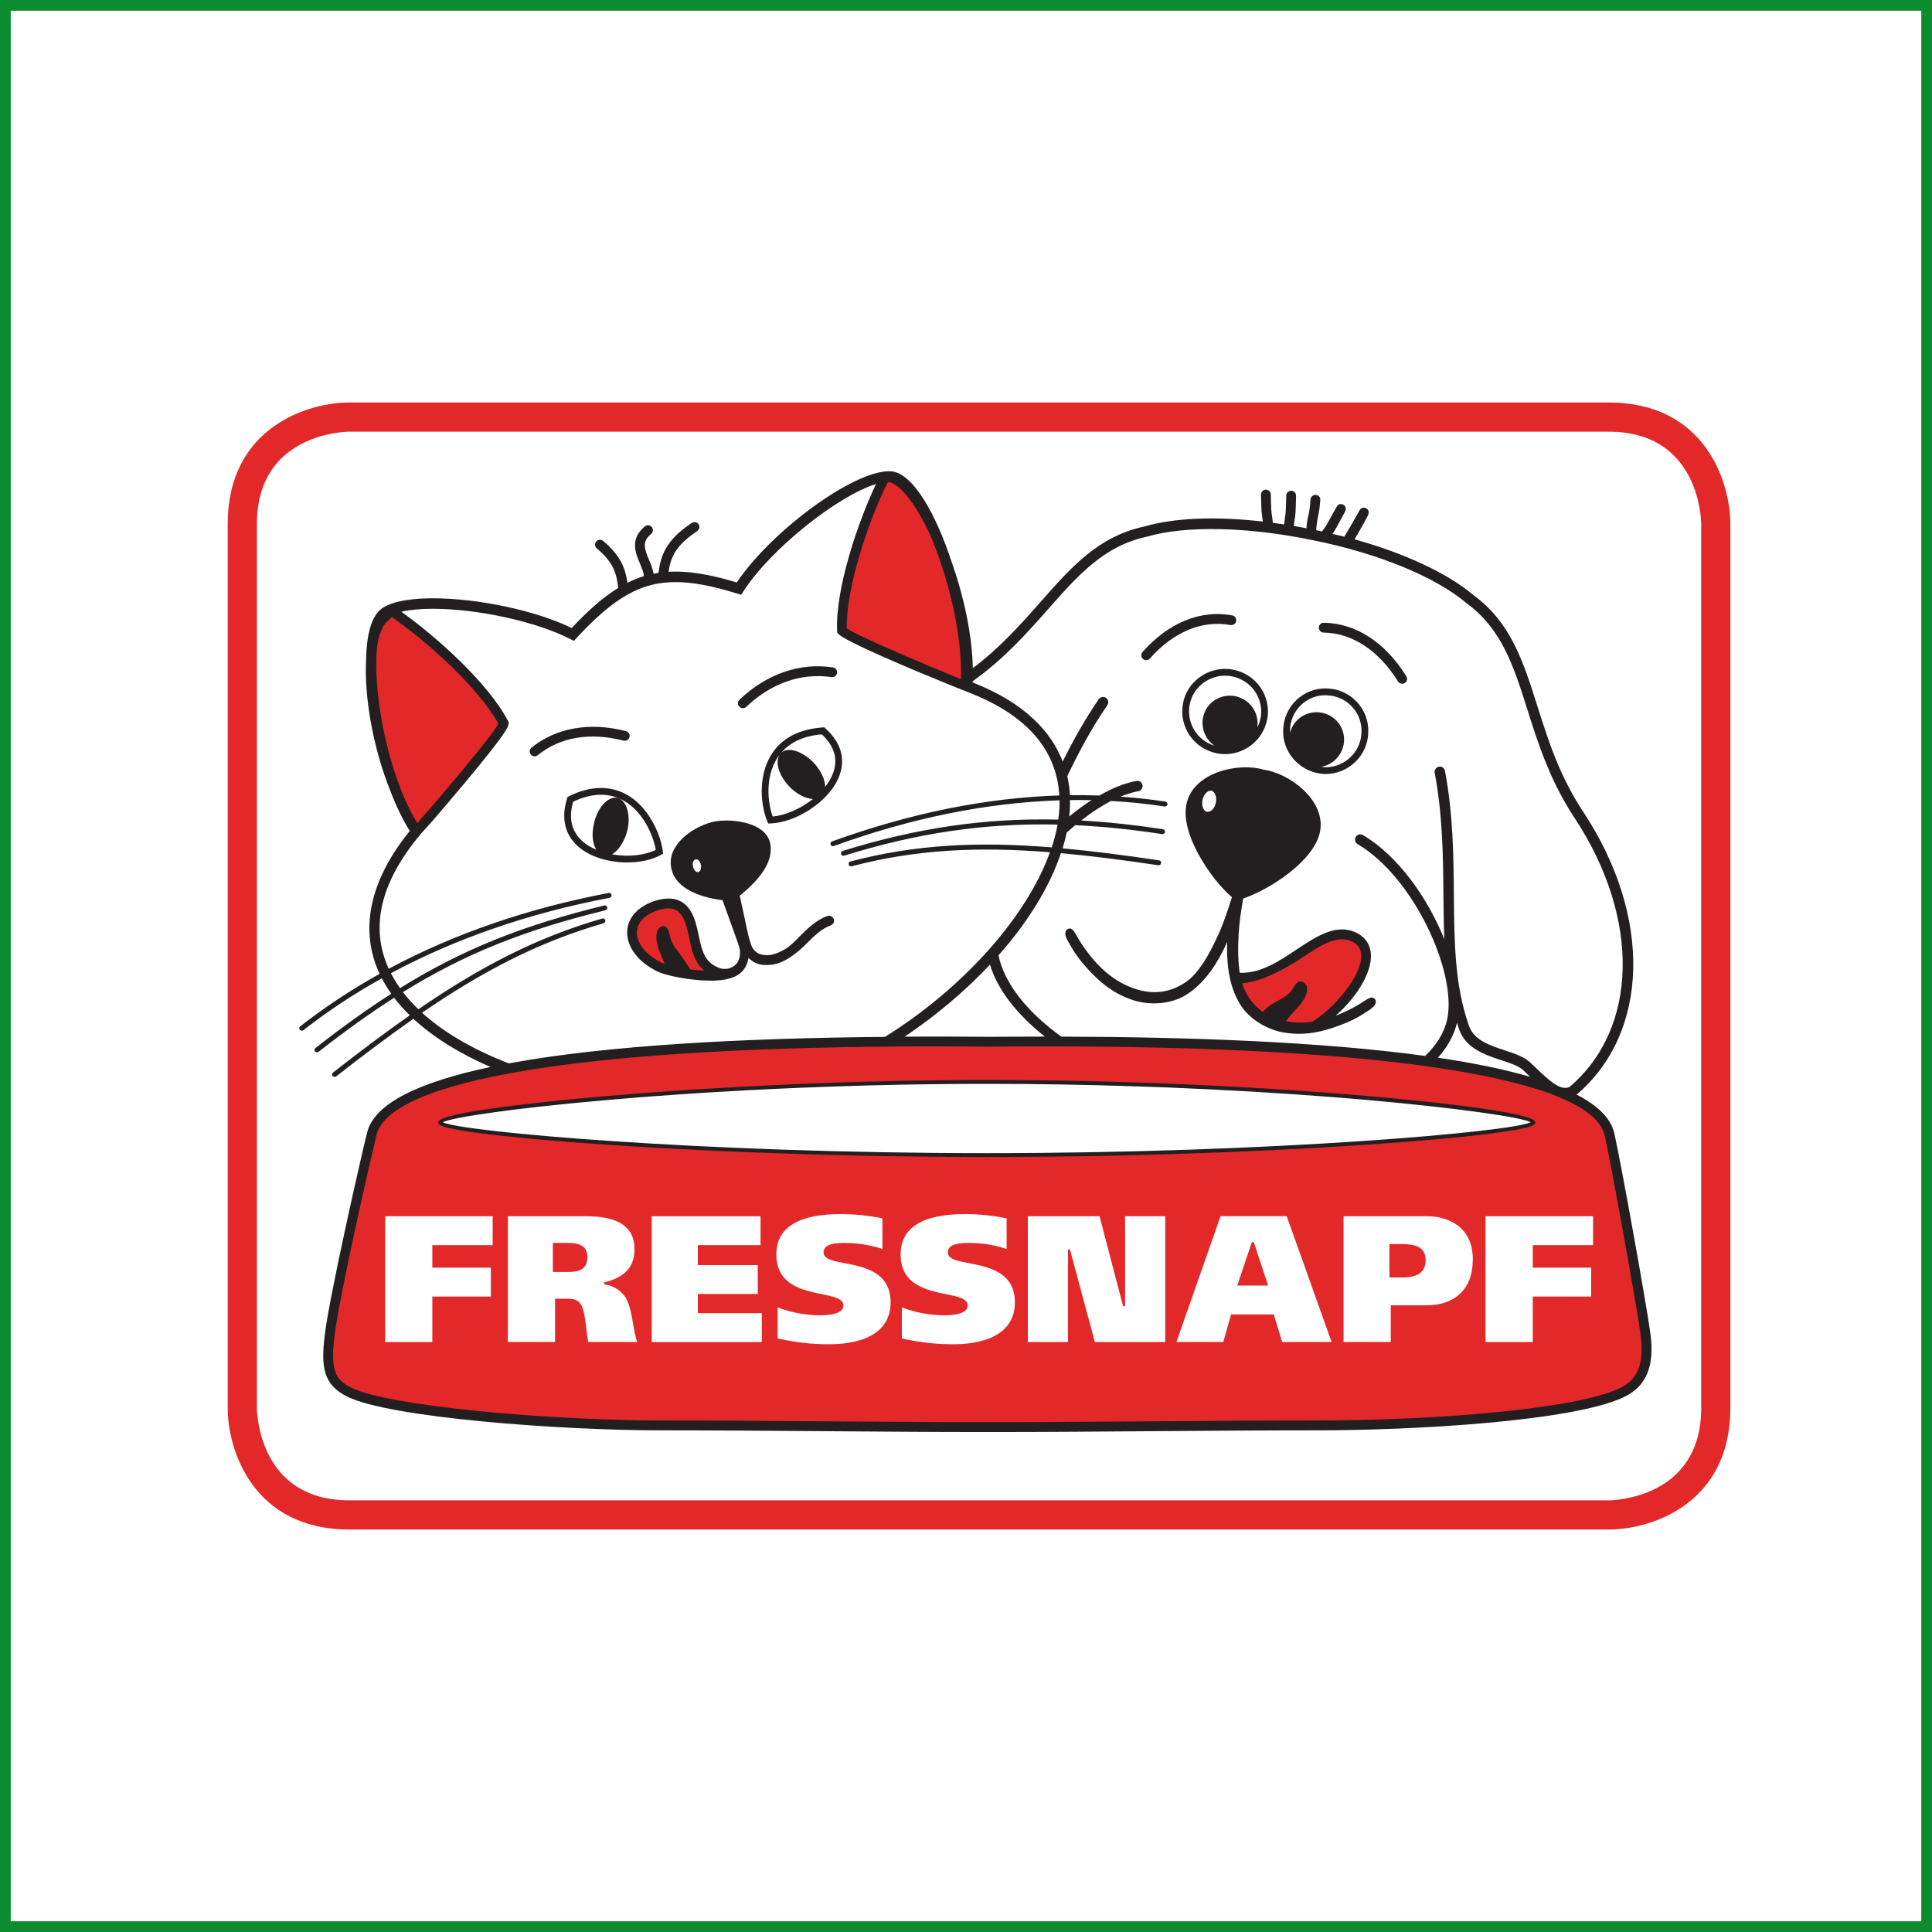 <svg width="100" height="100" viewBox="0 0 100 100" fill="none" xmlns="http://www.w3.org/2000/svg">
<rect x="0" y="0" width="100" height="100" fill="#333333" stroke="none"/>
<path d="M99.723 0.278H0.278V99.723H99.723V0.278Z" fill="white"/>
<path d="M99.444 0.555V99.444H0.556V0.555H99.444ZM100 0H0V100H100V0Z" fill="#0D8C2F"/>
<path d="M83.274 77.774H18.077C13.265 77.774 13.182 73.079 13.181 72.878V27.123C13.181 22.312 17.876 22.228 18.077 22.227H83.278C88.09 22.227 88.173 26.921 88.174 27.123V72.878C88.172 77.69 83.475 77.773 83.274 77.774Z" fill="white"/>
<path d="M18.076 22.343C17.884 22.344 13.297 22.425 13.297 27.122V72.876C13.298 73.07 13.379 77.656 18.076 77.656H83.274C83.469 77.655 88.054 77.576 88.054 72.876V27.123C88.053 26.931 87.973 22.344 83.274 22.344H18.076V22.343ZM83.275 79.167H18.075C13.1 79.167 11.786 75.055 11.786 72.877V27.123C11.786 22.148 15.899 20.834 18.075 20.834H83.275C88.251 20.834 89.563 24.947 89.563 27.123V72.877C89.565 77.853 85.451 79.167 83.275 79.167Z" fill="#E3282A"/>
<path d="M82.458 62.952H76.892V69.465H79.335V67.109H82.359V65.612H79.335V64.448H82.456L82.458 62.952ZM76.232 65.175C76.232 63.535 75.006 62.952 73.859 62.952H69.543V69.462H71.986V67.562H73.849C74.536 67.562 75.118 67.369 75.529 67.002C75.997 66.59 76.232 65.975 76.232 65.175ZM68.923 69.462L66.6 62.95H63.176L60.891 69.462H63.318L63.72 68.034H65.931L66.366 69.462H68.923ZM60.316 62.952H58.233V67.606H58.131L56.912 62.952H53.2V69.465H55.278V64.676H55.382L56.671 69.465H60.315V62.952H60.316ZM52.53 67.408C52.53 65.839 51.158 65.575 50.155 65.382C49.542 65.266 49.057 65.171 49.057 64.817C49.057 64.336 49.825 64.336 50.193 64.336C50.836 64.336 51.495 64.443 52.103 64.649V63.06C51.404 62.918 50.645 62.839 49.965 62.839C47.743 62.839 46.616 63.543 46.616 64.931C46.616 66.507 47.978 66.784 48.973 66.987C49.595 67.114 50.086 67.212 50.086 67.579C50.086 68.031 49.259 68.08 48.902 68.08C48.147 68.08 47.338 67.93 46.68 67.668V69.276C47.617 69.487 48.417 69.578 49.358 69.578C49.959 69.578 50.818 69.502 51.494 69.141C52.181 68.771 52.53 68.188 52.53 67.408ZM46.098 67.408C46.098 65.839 44.727 65.575 43.725 65.382C43.112 65.266 42.626 65.171 42.626 64.817C42.626 64.336 43.393 64.336 43.761 64.336C44.404 64.336 45.066 64.443 45.673 64.649V63.06C44.985 62.921 44.206 62.839 43.535 62.839C41.311 62.839 40.183 63.543 40.183 64.931C40.183 66.507 41.547 66.784 42.543 66.987C43.165 67.114 43.656 67.212 43.656 67.579C43.656 68.031 42.829 68.08 42.474 68.08C41.716 68.08 40.907 67.93 40.249 67.668V69.276C41.186 69.487 41.988 69.578 42.928 69.578C43.53 69.578 44.388 69.502 45.064 69.141C45.75 68.771 46.098 68.189 46.098 67.408ZM39.43 67.967H36.12V66.975H39.222V65.479H36.12V64.449H39.365V62.955H33.734V69.467H39.43V67.967ZM32.984 69.462C32.882 69.191 32.828 68.861 32.773 68.539L32.769 68.519C32.687 68.046 32.604 67.557 32.389 67.169C32.128 66.782 31.783 66.563 31.298 66.479L31.291 66.477L31.264 66.445V66.384L31.267 66.377L31.3 66.368C32.339 66.119 32.844 65.561 32.844 64.662C32.844 63.511 32.024 62.951 30.336 62.951H26.287V69.461H28.729V67.22H29.343C29.648 67.22 29.937 67.248 30.103 67.587C30.238 67.842 30.299 68.352 30.353 68.802L30.358 68.845C30.387 69.078 30.414 69.3 30.449 69.461H32.984V69.462ZM25.5 62.952H19.936V69.465H22.377V67.109H25.406V65.612H22.377V64.448H25.5V62.952ZM22.801 58.088L22.864 58.193C23.767 58.658 35.989 59.802 51.075 59.802C66.172 59.802 78.388 58.656 79.286 58.193L79.349 58.088L79.287 57.984C78.833 57.735 75.752 57.255 70.742 56.815L69.025 56.673C66.273 56.456 63.408 56.288 60.506 56.172L58.668 56.108C56.137 56.026 53.61 55.982 51.155 55.982C48.01 55.982 44.777 56.047 41.545 56.18L38.647 56.316L34.778 56.554L31.482 56.814C26.427 57.254 23.318 57.735 22.86 57.984L22.801 58.088ZM83.905 71.949C81.613 73.06 74.251 73.643 68.164 73.643L51.406 73.728H50.854L34.238 73.643C28.425 73.643 20.141 72.902 18.172 71.949C17.253 71.503 16.968 71.009 17.2 69.122C17.457 67.036 19.034 60.114 19.375 58.726C19.698 57.354 22.005 56.256 26.235 55.463L27.307 55.275C31.645 54.566 37.574 54.159 44.931 54.065L46.028 54.052L48.309 54.041L50.561 54.051L51.174 54.054H51.322L51.935 54.051L54 54.044L54.768 54.045L55.698 54.049C62.816 54.088 68.718 54.405 73.236 54.987L73.978 55.089C76.658 55.465 78.789 55.942 80.312 56.508L80.848 56.722C82.208 57.302 82.989 57.976 83.169 58.724C83.492 60.139 84.815 67.471 85.031 69.046C85.302 71.003 84.571 71.625 83.905 71.949ZM73.791 65.224C73.791 66.02 73.114 66.122 72.525 66.122H71.917V64.391H72.514C73.178 64.391 73.791 64.492 73.791 65.224ZM30.402 65.062C30.402 65.78 29.87 65.837 29.325 65.837H28.616V64.333H29.363C29.877 64.333 30.402 64.42 30.402 65.062ZM64.903 64.315L65.637 66.539H64.04L64.788 64.315L64.824 64.28H64.845H64.863L64.903 64.315ZM45.942 24.838L45.925 24.849L45.863 24.896L45.841 24.922C44.951 26.672 43.66 30.3 43.715 32.526L43.748 32.607L43.764 32.618C44.328 33.024 47.921 34.538 49.572 35.209L49.75 35.281L49.822 35.275L49.858 35.212L49.859 35.155L49.858 35.019C49.9 32.883 49.26 29.967 48.227 27.588C47.825 26.731 47.4 26.025 46.997 25.549C46.654 25.145 46.32 24.896 46.034 24.828L45.942 24.838ZM67.322 49.477L67.318 49.478C66.5 50.02 65.309 50.686 64.283 50.777L64.236 50.78L64.178 50.815L64.166 50.881L64.179 50.928L64.339 51.344C64.576 51.813 64.901 52.193 65.3 52.474L65.33 52.495L65.435 52.478L65.457 52.45C65.669 52.184 65.992 52.007 66.278 51.853L66.491 51.734C66.665 51.634 66.837 51.486 66.93 51.357L67.047 51.172C67.128 51.033 67.2 50.914 67.29 50.914L67.403 50.949C67.488 50.994 67.569 51.074 67.522 51.313C67.453 51.666 67.181 51.959 66.916 52.242C66.745 52.422 66.58 52.601 66.46 52.798L66.432 52.847L66.426 52.919L66.484 52.964L66.541 52.976C66.803 53.024 67.067 53.047 67.33 53.047L67.95 53C69.06 52.335 70.645 50.573 70.566 49.413C70.541 49.032 70.347 48.767 69.976 48.603C69.812 48.534 69.638 48.499 69.455 48.499C68.796 48.497 68.113 48.952 67.322 49.477ZM34.002 47.007L34 47.008C33.306 47.241 32.898 47.658 32.855 48.182C32.803 48.794 33.272 49.443 34.076 49.872L34.358 49.994L34.439 49.975L34.488 49.926L34.507 49.844L34.376 49.52C34.274 49.278 34.163 49.014 34.113 48.747C34.054 48.435 34.113 48.184 34.2 48.107C34.246 48.064 34.293 48.041 34.33 48.041C34.386 48.041 34.443 48.094 34.485 48.184L34.534 48.361C34.583 48.574 34.651 48.864 34.872 49.149C35.12 49.467 35.305 49.714 35.618 50.232L35.683 50.285L36.457 50.36L36.534 50.31L36.559 50.241L36.535 50.153C36.121 49.823 35.963 49.327 35.854 48.839L35.794 48.577L35.777 48.495C35.597 47.625 35.383 46.905 34.596 46.905C34.423 46.903 34.222 46.938 34.002 47.007ZM20.322 31.828L20.347 31.846C22.014 32.982 24.838 35.458 25.898 37.404L25.908 37.422L25.9 37.512C25.54 38.223 22.48 41.788 21.69 42.683L21.655 42.723L21.59 42.747L21.53 42.71L21.491 42.647L21.283 42.294L21.268 42.266C20.456 40.764 19.801 38.602 19.513 36.484C19.356 35.322 19.318 34.317 19.401 33.495L19.41 33.435L19.444 33.224C19.566 32.608 19.779 32.185 20.046 32.015L20.222 31.838L20.322 31.828Z" fill="#E3282A"/>
<path d="M51.075 59.687C36.27 59.687 23.87 58.579 22.918 58.087C23.379 57.839 26.592 57.358 31.495 56.931C32.522 56.84 33.623 56.753 34.789 56.672C36.011 56.585 37.304 56.505 38.656 56.433C39.594 56.384 40.561 56.337 41.552 56.297C44.56 56.173 47.797 56.1 51.158 56.1C53.752 56.1 56.268 56.146 58.665 56.225C59.285 56.243 59.898 56.265 60.501 56.289C63.623 56.417 66.501 56.593 69.016 56.789C69.609 56.836 70.183 56.882 70.733 56.932C75.594 57.361 78.778 57.839 79.234 58.087C78.283 58.577 65.885 59.687 51.075 59.687ZM71.221 56.768C71.1 56.756 70.986 56.747 70.887 56.737C70.53 56.705 70.136 56.674 69.709 56.638C67.339 56.447 63.904 56.213 59.768 56.061C59.235 56.04 58.692 56.022 58.135 56.005C55.958 55.939 53.614 55.9 51.156 55.9C47.936 55.9 44.912 55.969 42.193 56.074C41.444 56.102 40.716 56.132 40.015 56.168C37.324 56.295 35.013 56.447 33.207 56.586C32.509 56.64 31.884 56.69 31.344 56.736C31.16 56.751 30.937 56.771 30.685 56.794C28.162 57.024 22.678 57.581 22.678 58.087C22.678 58.205 22.678 58.385 25.082 58.685C26.622 58.878 28.775 59.071 31.304 59.243C34.812 59.483 42.045 59.884 51.073 59.884C60.1 59.884 67.334 59.483 70.841 59.243C73.37 59.071 75.523 58.879 77.063 58.685C79.465 58.385 79.465 58.206 79.465 58.087C79.467 57.559 73.535 56.974 71.221 56.768ZM83.854 71.844C81.579 72.948 74.239 73.523 68.167 73.523C65.558 73.523 62.623 73.545 59.783 73.566C56.948 73.587 54.013 73.61 51.408 73.61H50.854C48.262 73.61 45.367 73.588 42.567 73.566C39.756 73.545 36.85 73.523 34.237 73.523C28.438 73.523 20.177 72.79 18.222 71.844C17.358 71.425 17.091 70.952 17.314 69.138C17.573 67.048 19.146 60.141 19.487 58.754C19.801 57.42 22.142 56.351 26.256 55.579C26.601 55.516 26.956 55.452 27.325 55.391C31.608 54.691 37.549 54.278 44.931 54.182C45.292 54.177 45.66 54.174 46.027 54.171C46.774 54.164 47.531 54.159 48.307 54.159C49.044 54.159 49.797 54.163 50.558 54.169C50.836 54.173 51.042 54.174 51.172 54.174H51.32C51.45 54.174 51.658 54.173 51.934 54.169C52.9 54.162 53.841 54.161 54.766 54.163C55.078 54.163 55.388 54.164 55.695 54.165C62.845 54.204 68.748 54.526 73.218 55.103C73.471 55.138 73.716 55.17 73.959 55.206C76.631 55.583 78.748 56.053 80.268 56.619C80.455 56.688 80.632 56.76 80.799 56.829C82.111 57.393 82.88 58.032 83.053 58.753C83.375 60.158 84.699 67.485 84.915 69.066C85.176 70.945 84.485 71.537 83.854 71.844ZM21.845 52.419C24.972 50.278 27.866 48.76 31.241 47.789C31.309 47.77 31.349 47.699 31.328 47.63C31.309 47.562 31.238 47.523 31.17 47.543C27.749 48.527 24.821 50.067 21.656 52.239C21.362 51.955 21.093 51.66 20.856 51.353C24.089 49.349 27.173 48.135 31.336 47.116C31.404 47.1 31.447 47.031 31.429 46.961C31.412 46.892 31.342 46.85 31.274 46.867C27.075 47.897 23.966 49.12 20.705 51.146C20.528 50.897 20.371 50.64 20.235 50.373C23.574 48.581 27.36 47.272 31.551 46.471C31.62 46.458 31.666 46.39 31.653 46.32C31.64 46.251 31.572 46.205 31.503 46.218C27.289 47.023 23.482 48.341 20.121 50.143C19.141 48.002 19.688 45.668 21.749 43.203L21.855 43.076C22.123 42.804 22.688 42.154 23.996 40.595C26.265 37.887 26.305 37.611 26.324 37.477L26.336 37.396L26.299 37.324C25.287 35.366 22.549 32.919 20.77 31.663C21.196 31.564 21.746 31.51 22.394 31.51C24.733 31.51 27.796 32.183 29.519 33.078L29.703 33.173L29.845 33.021C31.795 30.913 33.182 30.129 34.965 30.129C35.839 30.129 36.855 30.319 38.165 30.726L38.362 30.789L38.474 30.615C39.891 28.403 43.388 25.647 45.343 25.054C44.414 26.996 43.231 30.474 43.329 32.652L43.332 32.734L43.383 32.798C43.685 33.182 47.35 34.715 49.124 35.434C49.368 35.533 49.575 35.615 49.733 35.679C49.942 35.762 50.068 35.811 50.075 35.811L50.188 35.86C52.684 36.833 54.175 38.267 54.662 40.108C54.744 40.411 54.796 40.726 54.821 41.051L54.827 41.172C51.056 41.292 47.12 42.084 43.069 43.551C43.002 43.575 42.967 43.648 42.991 43.715C43.01 43.767 43.059 43.8 43.112 43.8L43.157 43.791C47.184 42.333 51.095 41.544 54.841 41.426C54.845 41.556 54.844 41.689 54.837 41.824C54.826 42.022 54.804 42.221 54.775 42.422C50.96 42.332 47.426 42.86 43.618 44.044C43.55 44.065 43.512 44.136 43.533 44.204C43.55 44.259 43.601 44.295 43.656 44.295L43.694 44.289C47.462 43.119 50.961 42.595 54.735 42.68L54.714 42.813C54.649 43.147 54.559 43.487 54.446 43.83L54.434 43.86C50.673 43.555 47.418 43.696 44.018 44.589C43.949 44.608 43.908 44.676 43.926 44.745C43.942 44.802 43.992 44.842 44.051 44.842L44.084 44.838C47.429 43.96 50.64 43.817 54.344 44.112C53.804 45.616 52.85 47.175 51.607 48.663C51.443 48.861 51.271 49.058 51.097 49.25C49.613 50.902 47.786 52.435 45.807 53.669C38.758 53.729 31.519 54.079 26.334 55.041C24.586 54.363 23.021 53.487 21.845 52.419ZM19.629 36.468C19.461 35.236 19.442 34.249 19.515 33.508C19.528 33.419 19.539 33.327 19.556 33.245C19.672 32.662 19.868 32.266 20.121 32.101L20.28 31.941C22.03 33.134 24.781 35.596 25.795 37.459C25.446 38.145 22.441 41.654 21.601 42.605L21.589 42.585C21.514 42.464 21.442 42.337 21.37 42.21C20.569 40.726 19.92 38.61 19.629 36.468ZM45.994 24.943H46.007C46.27 25.004 46.579 25.236 46.907 25.625C47.318 26.11 47.734 26.813 48.121 27.636C49.038 29.75 49.788 32.703 49.741 35.017L49.742 35.153L49.616 35.102C48.173 34.517 44.394 32.929 43.831 32.524C43.78 30.399 45.004 26.826 45.945 24.977L45.994 24.943ZM55.342 42.26C55.358 42.122 55.371 41.985 55.378 41.849C55.384 41.705 55.385 41.56 55.383 41.411C55.755 41.406 56.126 41.409 56.495 41.416C56.106 41.667 55.72 41.95 55.342 42.26ZM54.082 53.654C53.36 53.654 52.644 53.657 51.934 53.661C51.659 53.663 51.453 53.666 51.323 53.666H51.175C51.047 53.666 50.84 53.663 50.564 53.661C49.337 53.651 48.087 53.65 46.828 53.656C48.426 52.585 49.942 51.313 51.241 49.928C51.639 51.255 52.669 52.534 54.082 53.654ZM79.201 55.736C77.847 55.34 76.231 55.013 74.427 54.746C74.916 54.203 75.257 53.597 75.417 52.934C75.453 53.05 75.484 53.168 75.525 53.284C75.878 54.271 76.853 54.594 77.713 54.878C78.175 55.028 78.61 55.174 78.843 55.393L79.085 55.626L79.201 55.736ZM50.341 35.265C51.976 34.102 53.175 32.749 54.242 31.538C55.798 29.778 57.139 28.257 59.349 27.782C61.351 27.193 64.57 27.26 67.951 27.96C71.327 28.638 74.299 29.854 75.914 31.226C77.735 32.556 78.351 34.494 79.06 36.738C79.606 38.463 80.227 40.418 81.507 42.349C84.923 47.534 84.805 53.253 81.222 56.273C80.752 56.445 80.242 55.986 79.457 55.234L79.212 55C78.891 54.696 78.399 54.535 77.881 54.363C77.104 54.106 76.296 53.842 76.036 53.103C75.291 51.008 75.273 48.731 75.252 46.318C75.235 44.282 75.217 42.175 74.792 39.901C74.764 39.753 74.619 39.655 74.479 39.684C74.33 39.712 74.234 39.852 74.26 40C74.675 42.228 74.694 44.31 74.711 46.324C74.719 47.099 74.728 47.861 74.757 48.61C73.891 46.466 72.366 44.3 70.545 43.223C70.416 43.147 70.25 43.189 70.174 43.318C70.096 43.448 70.139 43.614 70.27 43.691C73.198 45.422 75.404 50.333 74.912 52.731C74.761 53.443 74.359 54.089 73.766 54.654C68.383 53.916 61.494 53.672 54.934 53.656C53.164 52.381 51.982 50.897 51.682 49.448C53.163 47.775 54.309 45.962 54.913 44.159C56.484 44.302 58.147 44.515 59.952 44.785C60.023 44.793 60.087 44.747 60.098 44.677C60.11 44.608 60.06 44.541 59.991 44.531C58.207 44.265 56.56 44.053 55.001 43.91C55.084 43.636 55.155 43.362 55.215 43.09C55.36 42.961 55.505 42.834 55.653 42.711C57.098 42.78 58.587 42.934 60.151 43.173C60.219 43.182 60.287 43.136 60.299 43.066C60.311 42.997 60.262 42.932 60.193 42.92C58.724 42.696 57.324 42.546 55.962 42.47C56.472 42.071 56.992 41.723 57.511 41.458C58.446 41.51 59.369 41.603 60.279 41.743C60.347 41.753 60.415 41.706 60.427 41.636C60.438 41.567 60.39 41.501 60.32 41.49C59.554 41.373 58.779 41.289 57.997 41.234C58.31 41.104 58.618 41.008 58.917 40.953C59.066 40.926 59.161 40.785 59.136 40.637C59.11 40.489 58.969 40.394 58.822 40.419C58.204 40.534 57.554 40.804 56.907 41.176C56.402 41.158 55.893 41.152 55.382 41.16C55.362 40.839 55.321 40.511 55.243 40.172C55.827 38.951 56.481 37.72 57.315 36.499C57.401 36.376 57.37 36.207 57.246 36.123C57.121 36.038 56.954 36.07 56.868 36.194C56.132 37.268 55.537 38.347 55.006 39.416C54.433 37.925 53.106 36.406 50.347 35.323L50.341 35.265ZM85.421 68.994C85.196 67.357 83.885 60.098 83.552 58.636C83.367 57.868 82.684 57.213 81.606 56.657C85.375 53.448 85.527 47.455 81.965 42.047C80.727 40.178 80.144 38.345 79.582 36.572C78.844 34.237 78.205 32.22 76.257 30.797C74.925 29.668 72.704 28.638 70.109 27.915C70.234 27.721 70.299 27.592 70.403 27.414C70.5 27.246 70.531 27.201 70.8 26.686C70.863 26.561 70.861 26.414 70.749 26.33C70.638 26.247 70.462 26.26 70.392 26.381C70.082 26.911 69.993 27.08 69.86 27.312C69.813 27.392 69.748 27.502 69.64 27.676L69.585 27.779C69.384 27.727 69.173 27.685 68.968 27.636C69.077 27.479 69.132 27.375 69.22 27.222C69.279 27.121 69.367 26.938 69.612 26.5C69.681 26.377 69.675 26.229 69.563 26.144C69.45 26.06 69.277 26.074 69.207 26.195C69.001 26.557 68.86 26.806 68.762 26.99C68.718 27.072 68.612 27.272 68.437 27.488L68.423 27.511C68.323 27.488 68.228 27.464 68.131 27.442L68.132 27.433C68.132 27.299 68.144 27.17 68.191 26.892C68.24 26.591 68.3 26.46 68.339 25.871C68.349 25.731 68.23 25.615 68.09 25.613C67.957 25.62 67.836 25.721 67.83 25.861C67.809 26.365 67.71 26.726 67.687 26.836C67.658 26.977 67.63 27.134 67.624 27.342C67.404 27.3 67.186 27.26 66.97 27.224C66.989 27.03 67.004 26.924 67.019 26.841C67.051 26.64 67.068 26.528 67.084 25.659C67.086 25.519 66.974 25.403 66.834 25.4C66.699 25.411 66.578 25.509 66.575 25.649C66.559 26.484 66.543 26.583 66.514 26.762C66.502 26.848 66.486 26.954 66.465 27.143C66.27 27.112 66.079 27.09 65.884 27.064C65.866 26.884 65.85 26.781 65.836 26.698C65.808 26.518 65.792 26.418 65.777 25.594C65.774 25.454 65.662 25.343 65.517 25.345C65.377 25.347 65.265 25.464 65.269 25.604C65.286 26.461 65.304 26.573 65.334 26.774C65.345 26.832 65.353 26.899 65.366 26.995C62.927 26.717 60.766 26.8 59.22 27.255C56.853 27.762 55.456 29.345 53.838 31.179C52.817 32.336 51.762 33.523 50.354 34.582C50.32 32.853 49.883 30.86 49.263 29.103C48.438 26.575 47.24 24.475 46.127 24.396L46.008 24.393C44.129 24.393 39.941 27.472 38.133 30.147C36.862 29.765 35.853 29.585 34.968 29.585C34.845 29.585 34.724 29.589 34.605 29.595C34.718 28.836 34.968 28.235 36.09 27.489C36.206 27.411 36.238 27.254 36.16 27.136C36.082 27.019 35.925 26.988 35.808 27.066C34.459 27.963 34.202 28.747 34.083 29.651C33.997 29.664 33.912 29.677 33.828 29.695C33.789 29.446 33.691 29.208 33.593 28.975C33.343 28.383 33.225 28.03 33.701 27.638C33.809 27.548 33.825 27.389 33.736 27.28C33.646 27.172 33.486 27.156 33.378 27.246C32.586 27.896 32.896 28.635 33.125 29.173C33.222 29.403 33.311 29.62 33.332 29.82C33.043 29.908 32.759 30.024 32.475 30.167C32.378 29.452 32.14 28.771 31.218 27.997C31.111 27.907 30.95 27.921 30.859 28.029C30.769 28.136 30.783 28.297 30.892 28.386C31.765 29.119 31.921 29.71 31.995 30.433C31.24 30.897 30.465 31.573 29.59 32.505C27.75 31.609 24.772 30.968 22.399 30.968C21.556 30.968 20.419 31.056 19.79 31.477C19.164 31.895 18.971 33.028 18.948 34.144C18.848 36.031 19.295 38.668 20.191 40.903C20.496 41.703 20.84 42.422 21.21 43.01C19.128 45.574 18.588 48.129 19.648 50.406C18.19 51.22 16.817 52.124 15.538 53.125C15.482 53.167 15.472 53.251 15.515 53.302L15.617 53.354L15.696 53.327C16.963 52.338 18.322 51.441 19.765 50.636C19.907 50.911 20.071 51.18 20.253 51.436C18.998 52.24 17.713 53.162 16.327 54.246C16.271 54.29 16.262 54.372 16.305 54.427L16.404 54.472L16.482 54.447C17.866 53.365 19.149 52.444 20.4 51.643C20.642 51.959 20.913 52.261 21.21 52.551C19.944 53.439 18.636 54.422 17.236 55.516C17.18 55.558 17.17 55.64 17.214 55.695L17.316 55.745L17.395 55.718C18.806 54.615 20.123 53.625 21.399 52.733C22.467 53.724 23.844 54.557 25.388 55.227C21.788 55.986 19.364 57.081 18.997 58.637C18.654 60.027 17.075 66.968 16.812 69.077C16.604 70.772 16.73 71.685 18.003 72.303C20.221 73.379 28.954 74.035 34.24 74.035C36.85 74.035 39.756 74.056 42.565 74.077C45.366 74.099 48.263 74.121 50.857 74.121H51.409C54.019 74.121 56.953 74.099 59.789 74.077C62.627 74.056 65.56 74.035 68.167 74.035C73.127 74.035 81.456 73.574 84.077 72.302C85.228 71.744 85.655 70.691 85.421 68.994ZM38.449 36.656C38.512 36.656 38.575 36.634 38.625 36.587C39.919 35.358 41.486 34.814 43.036 35.047C43.175 35.069 43.305 34.974 43.325 34.835C43.347 34.696 43.252 34.567 43.114 34.546C41.405 34.284 39.687 34.878 38.276 36.216C38.174 36.313 38.171 36.474 38.267 36.575C38.314 36.629 38.383 36.656 38.449 36.656ZM36.463 50.243C36.015 49.885 35.853 49.361 35.741 48.864C35.715 48.761 35.69 48.642 35.664 48.517C35.489 47.668 35.298 47.021 34.597 47.021C34.435 47.021 34.246 47.053 34.037 47.12C33.391 47.337 33.011 47.718 32.972 48.193C32.924 48.758 33.37 49.364 34.133 49.772C34.2 49.812 34.294 49.849 34.398 49.886C34.287 49.573 34.075 49.185 33.999 48.771C33.94 48.452 33.986 48.146 34.122 48.024C34.328 47.837 34.505 47.946 34.593 48.14C34.666 48.303 34.675 48.706 34.966 49.08C35.237 49.429 35.418 49.673 35.72 50.173C35.987 50.208 36.247 50.233 36.463 50.243ZM36.285 44.772C36.236 44.577 36.114 44.456 36.017 44.481C35.896 44.505 35.822 44.651 35.87 44.845C35.895 45.015 36.017 45.163 36.139 45.137C36.26 45.112 36.308 44.941 36.285 44.772ZM43.155 47.573C43.201 47.705 43.133 47.85 43 47.898C42.524 48.065 42.131 48.455 41.752 48.835C41.451 49.137 41.145 49.394 40.858 49.575C40.355 49.893 40.002 49.959 39.608 49.949C39.442 49.945 39.278 49.92 39.12 49.848C38.99 49.789 38.865 49.701 38.743 49.581C38.707 49.785 38.646 49.954 38.556 50.097C38.373 50.393 38.087 50.574 37.641 50.676C37.364 50.733 37.235 50.74 36.952 50.76C36.842 50.76 36.763 50.754 36.652 50.754C35.915 50.754 34.435 50.539 33.885 50.21C32.949 49.712 32.402 48.919 32.466 48.147C32.523 47.466 33.039 46.915 33.881 46.634C34.143 46.55 34.383 46.509 34.598 46.509C35.768 46.509 36.006 47.654 36.162 48.41C36.187 48.53 36.21 48.641 36.236 48.744C36.396 49.454 36.61 49.85 37.196 50.087C37.309 50.133 37.389 50.152 37.525 50.152C37.654 50.145 37.723 50.139 37.815 50.093C37.969 50.032 38.099 49.931 38.169 49.816C38.293 49.618 38.323 49.333 38.297 49.178C38.277 49.054 38.207 48.843 38.162 48.715C37.878 47.91 37.749 47.58 37.397 46.593C36.545 46.485 35.083 46.143 34.772 45.051C34.658 44.65 34.712 44.255 34.936 43.881C35.417 43.07 36.392 42.669 36.846 42.551C36.954 42.524 37.166 42.486 37.394 42.474C38.004 42.44 39.635 42.569 39.864 43.647C40.036 44.474 39.501 45.386 38.289 46.361C38.464 47.166 38.536 47.501 38.702 48.274C38.754 48.5 38.792 48.655 38.876 48.9C38.943 49.096 39.094 49.297 39.325 49.379C39.643 49.492 40.053 49.471 40.619 49.137C40.911 48.965 41.121 48.737 41.39 48.469C41.79 48.071 42.244 47.617 42.828 47.411C42.962 47.372 43.107 47.442 43.155 47.573ZM33.944 43.991C33.782 43.017 32.91 41.136 31.105 41.136C30.655 41.136 30.172 41.258 29.668 41.496C29.464 42.191 29.536 42.781 29.882 43.253C30.123 43.581 30.471 43.814 30.858 43.978C30.675 43.667 30.614 43.177 30.737 42.656C30.907 41.828 31.443 41.219 31.929 41.295C32.39 41.368 32.658 42.098 32.487 42.924C32.346 43.526 32.025 44.021 31.682 44.219C31.947 44.265 32.21 44.29 32.454 44.29C33.016 44.29 33.551 44.182 33.944 43.991ZM34.222 44.243C33.765 44.5 33.137 44.641 32.454 44.641C31.491 44.641 30.235 44.33 29.598 43.459C29.177 42.884 29.093 42.143 29.355 41.319L29.378 41.247L29.444 41.214C30.022 40.929 30.581 40.786 31.105 40.786C33.221 40.786 34.192 43.042 34.31 44.071L34.324 44.188L34.222 44.243ZM42.538 38.01C41.556 38.093 40.824 38.448 40.355 39.062C40.386 39.014 40.423 38.97 40.468 38.934C40.833 38.642 41.612 38.91 42.172 39.542C42.519 39.934 42.706 40.373 42.711 40.726C42.887 40.502 43.03 40.265 43.121 40.017C43.386 39.294 43.189 38.62 42.538 38.01ZM42.076 41.355C41.678 41.339 41.179 41.08 40.785 40.635C40.298 40.084 40.124 39.441 40.345 39.075C40.298 39.138 40.251 39.198 40.211 39.265C39.599 40.26 39.736 41.554 39.993 42.262C40.642 42.209 41.436 41.864 42.076 41.355ZM43.451 40.136C42.946 41.515 41.149 42.587 39.88 42.621L39.76 42.624L39.714 42.512C39.401 41.771 39.196 40.245 39.911 39.08C40.439 38.219 41.341 37.738 42.588 37.651L42.662 37.646L42.718 37.695C43.73 38.605 43.676 39.524 43.451 40.136ZM27.83 39.092C27.784 39.131 27.726 39.149 27.67 39.149C27.596 39.149 27.524 39.116 27.473 39.055C27.384 38.946 27.401 38.787 27.511 38.698C28.783 37.666 30.518 37.362 32.4 37.843C32.536 37.878 32.618 38.015 32.583 38.152C32.548 38.289 32.409 38.368 32.274 38.336C30.528 37.888 28.992 38.149 27.83 39.092ZM68.263 32.484C68.265 32.343 68.37 32.232 68.522 32.234C70.18 32.259 71.698 33.243 72.791 35.003C72.867 35.123 72.829 35.278 72.71 35.353C72.668 35.378 72.622 35.391 72.576 35.391C72.491 35.391 72.408 35.349 72.36 35.271C71.36 33.665 69.994 32.766 68.514 32.742C68.372 32.74 68.261 32.624 68.263 32.484ZM67.92 52.889C67.463 52.95 67.009 52.942 66.566 52.86C66.873 52.36 67.522 51.952 67.643 51.338C67.69 51.101 67.63 50.937 67.464 50.849C67.126 50.667 67.032 51.022 66.839 51.29C66.748 51.415 66.581 51.551 66.437 51.634C66.096 51.83 65.653 52.024 65.371 52.378C64.975 52.103 64.668 51.734 64.446 51.292C64.388 51.174 64.338 51.039 64.295 50.895C65.349 50.8 66.547 50.131 67.386 49.576C68.347 48.939 69.177 48.388 69.935 48.71C70.266 48.856 70.432 49.088 70.454 49.419C70.523 50.506 69 52.234 67.92 52.889ZM62.927 41.56C62.877 41.853 62.659 42.046 62.462 42.022C62.293 41.974 62.173 41.683 62.244 41.39C62.316 41.099 62.511 40.903 62.703 40.928C62.901 40.977 63 41.269 62.927 41.56ZM70.624 51.807C70.396 51.958 70.067 52.173 69.436 52.451C69.335 52.496 69.234 52.536 69.131 52.574C70.149 51.687 71.018 50.388 70.958 49.389C70.925 48.864 70.643 48.469 70.135 48.243C69.121 47.813 68.141 48.464 67.102 49.153C66.196 49.755 65.272 50.373 64.228 50.352L64.169 50.351C64.085 49.808 64.066 49.147 64.11 48.375C64.143 47.775 64.244 47.089 64.345 46.508C65.732 46.043 68.037 44.546 68.325 43.045C68.639 41.423 66.735 40.016 65.396 39.837C64.109 39.453 61.782 39.964 61.418 41.59C61.053 43.12 62.677 45.522 63.765 46.437C63.585 47.025 63.342 47.748 63.077 48.341C62.544 49.527 62.011 50.369 61.443 50.783C60.737 51.296 59.908 51.497 58.968 51.246C58.007 50.988 57.166 50.38 56.479 49.528C56.044 48.993 55.851 48.651 55.716 48.412C55.629 48.257 55.482 47.972 55.275 48.082C55.037 48.212 55.154 48.513 55.328 48.804C55.502 49.096 55.703 49.512 56.357 50.214C56.875 50.764 57.545 51.4 58.627 51.761C59.489 52.049 60.606 51.985 61.376 51.504C62.151 51.022 62.787 50.249 63.335 49.148C63.4 49.019 63.462 48.889 63.52 48.758C63.516 48.83 63.512 48.903 63.511 48.975C63.497 50.205 63.708 51.183 64.176 51.965C64.644 52.746 65.603 53.314 66.501 53.452C67.631 53.626 68.518 53.368 69.227 53.115C70.133 52.793 70.503 52.515 70.79 52.336C71.076 52.155 71.317 51.939 71.169 51.718C71.035 51.523 70.773 51.711 70.624 51.807ZM65.131 36.11C65.322 36.562 65.327 37.06 65.143 37.513C65.124 37.56 65.098 37.605 65.075 37.65C65.175 37.009 64.818 36.362 64.19 36.111C63.485 35.819 62.631 36.159 62.342 36.889C62.09 37.517 62.328 38.217 62.85 38.587L62.716 38.546C62.252 38.361 61.888 38.005 61.694 37.549C61.499 37.091 61.496 36.584 61.682 36.119C61.961 35.434 62.658 34.973 63.414 34.973C63.653 34.973 63.886 35.019 64.108 35.11C64.572 35.298 64.938 35.651 65.131 36.11ZM61.354 35.986C61.134 36.539 61.138 37.143 61.369 37.685C61.599 38.228 62.031 38.651 62.584 38.871C62.847 38.978 63.124 39.034 63.406 39.034C64.307 39.034 65.135 38.475 65.467 37.644C65.69 37.105 65.684 36.511 65.456 35.972C65.225 35.427 64.792 35.005 64.24 34.784C63.977 34.677 63.698 34.621 63.414 34.621C62.517 34.622 61.689 35.171 61.354 35.986ZM59.517 34.085C59.466 34.142 59.397 34.171 59.327 34.171C59.267 34.171 59.208 34.15 59.159 34.107C59.054 34.013 59.045 33.853 59.138 33.748C60.487 32.226 62.135 31.553 63.778 31.852C63.917 31.876 64.008 32.009 63.983 32.147C63.958 32.285 63.827 32.377 63.687 32.351C62.226 32.087 60.742 32.702 59.517 34.085ZM66.769 37.789C66.791 36.796 67.605 35.987 68.579 35.987L68.669 35.989C69.17 36.001 69.636 36.209 69.977 36.574C70.317 36.938 70.493 37.412 70.47 37.912C70.446 38.905 69.613 39.713 68.614 39.713H68.575C68.517 39.711 68.461 39.696 68.404 39.688C69.046 39.569 69.549 39.003 69.57 38.325C69.593 37.546 68.984 36.888 68.183 36.865C67.521 36.845 66.948 37.285 66.777 37.912L66.769 37.789ZM68.562 40.064H68.613C69.801 40.064 70.793 39.102 70.821 37.922C70.847 37.331 70.639 36.765 70.234 36.334C69.827 35.896 69.274 35.649 68.68 35.636C67.475 35.58 66.446 36.561 66.418 37.774C66.39 38.344 66.593 38.894 66.983 39.324C67.392 39.774 67.951 40.036 68.562 40.064Z" fill="#231F20"/>
</svg>
